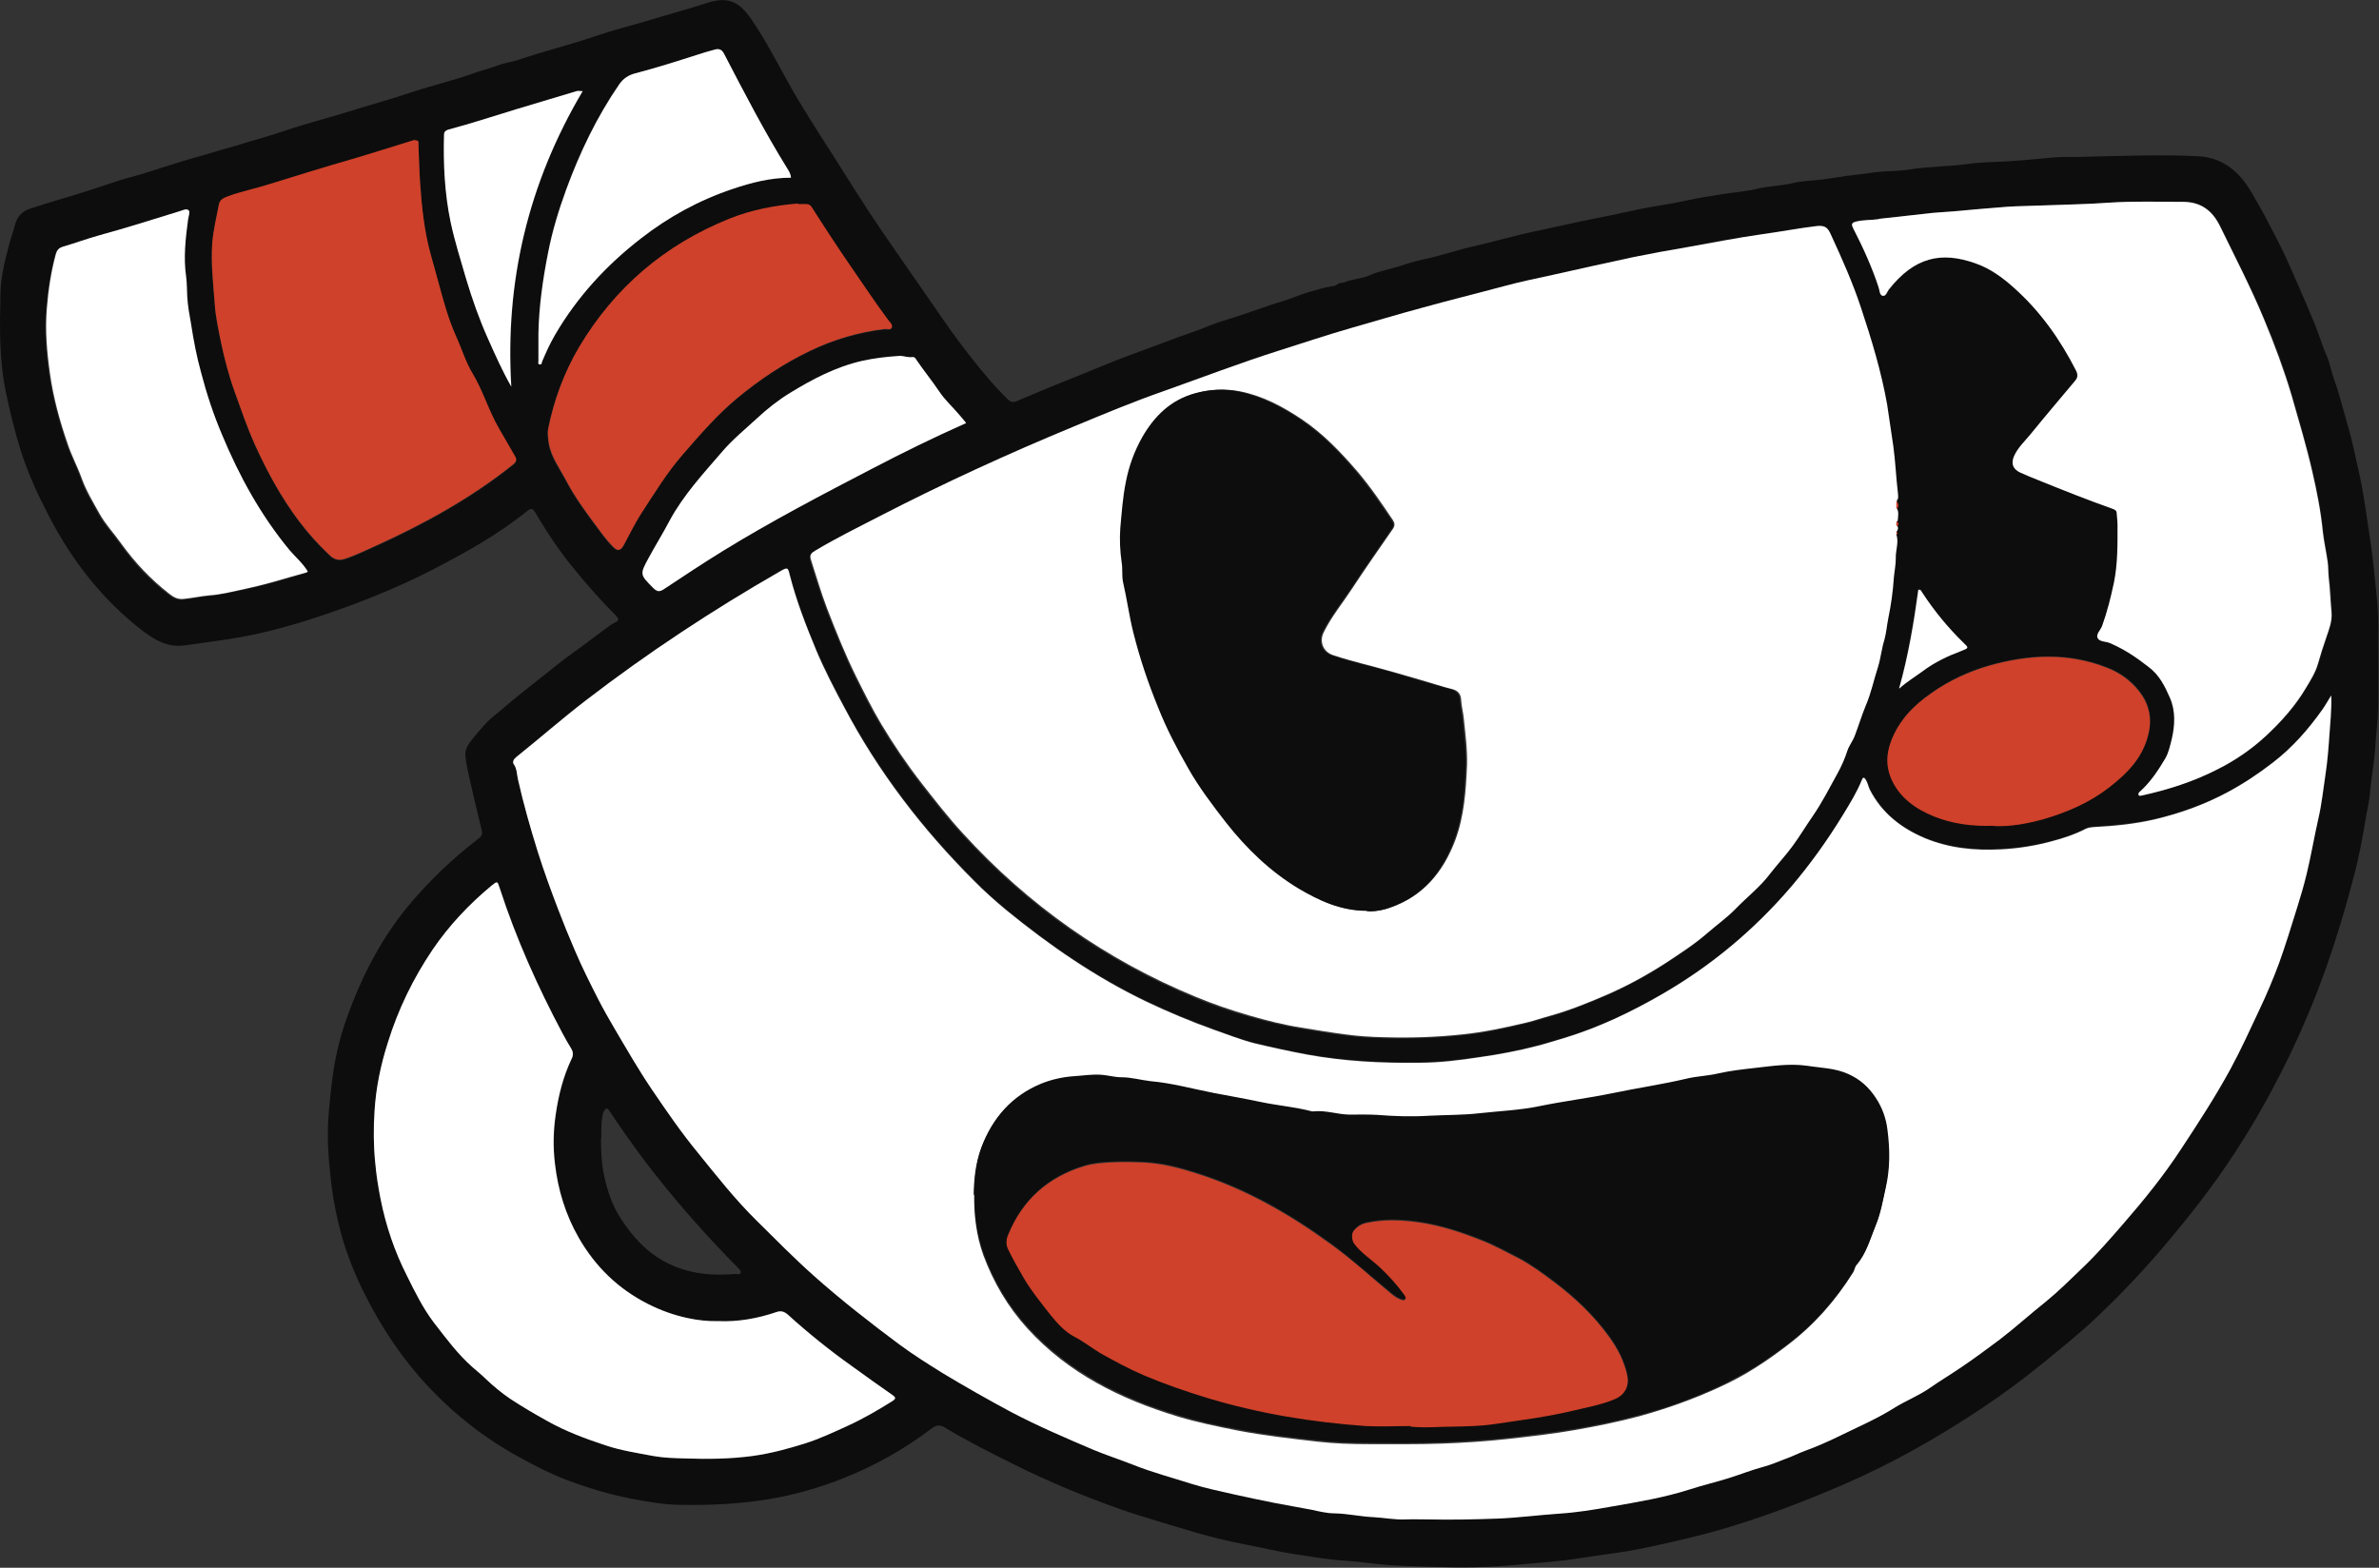 <svg width="44" height="29" viewBox="0 0 44 29" fill="none" xmlns="http://www.w3.org/2000/svg">
<rect x="0" y="0" width="44" height="29" fill="#333333" stroke="none"/>
<g clip-path="url(#clip0_549_360)">
<path d="M6.064 20.954C6.064 20.664 6.1 20.349 6.136 20.039C6.182 19.628 6.274 19.221 6.413 18.835C6.696 18.038 7.081 17.296 7.641 16.651C7.991 16.25 8.371 15.884 8.792 15.559C8.936 15.447 8.936 15.452 8.89 15.275C8.818 14.985 8.751 14.695 8.685 14.406C8.654 14.264 8.618 14.116 8.607 13.974C8.597 13.837 8.69 13.73 8.767 13.634C8.89 13.487 9.013 13.334 9.168 13.217C9.332 13.085 9.486 12.943 9.651 12.816C9.815 12.689 9.98 12.552 10.144 12.425C10.298 12.303 10.447 12.181 10.607 12.069C10.822 11.917 11.028 11.754 11.239 11.602C11.28 11.572 11.326 11.536 11.372 11.516C11.454 11.48 11.449 11.45 11.393 11.389C11.115 11.109 10.853 10.815 10.607 10.51C10.35 10.2 10.129 9.865 9.923 9.519C9.846 9.387 9.836 9.387 9.717 9.479C9.193 9.9 8.602 10.225 8.006 10.535C7.395 10.85 6.757 11.109 6.11 11.333C5.565 11.521 5.02 11.683 4.455 11.785C4.116 11.846 3.772 11.886 3.427 11.937C3.114 11.983 2.883 11.851 2.656 11.683C1.901 11.104 1.336 10.378 0.904 9.545C0.693 9.138 0.503 8.727 0.37 8.29C0.267 7.955 0.185 7.62 0.113 7.274C-0.021 6.644 -0.005 6.014 0.01 5.39C0.02 5.09 0.097 4.795 0.174 4.506C0.205 4.389 0.246 4.277 0.277 4.16C0.313 4.023 0.39 3.921 0.539 3.866C0.945 3.728 1.356 3.622 1.762 3.485C1.901 3.439 2.04 3.393 2.179 3.347C2.358 3.287 2.554 3.246 2.734 3.185C2.934 3.119 3.14 3.058 3.34 2.992C3.52 2.936 3.705 2.89 3.885 2.834C4.111 2.763 4.337 2.707 4.558 2.636C4.794 2.565 5.036 2.499 5.272 2.418C5.658 2.286 6.048 2.189 6.439 2.067C6.829 1.945 7.22 1.839 7.61 1.707C7.996 1.58 8.392 1.488 8.772 1.351C8.916 1.3 9.065 1.265 9.209 1.209C9.327 1.163 9.466 1.148 9.589 1.107C10.062 0.945 10.55 0.828 11.023 0.665C11.316 0.564 11.619 0.488 11.917 0.401C12.302 0.284 12.693 0.178 13.073 0.056C13.484 -0.081 13.685 0.051 13.896 0.356C14.147 0.721 14.348 1.112 14.563 1.498C14.82 1.966 15.113 2.413 15.401 2.865C15.699 3.332 15.992 3.81 16.306 4.267C16.516 4.572 16.727 4.882 16.938 5.181C17.277 5.664 17.601 6.162 17.971 6.624C18.181 6.893 18.397 7.152 18.644 7.391C18.695 7.442 18.741 7.447 18.814 7.416C19.081 7.305 19.348 7.188 19.62 7.081C19.882 6.979 20.145 6.868 20.407 6.761C20.797 6.598 21.203 6.461 21.599 6.309C21.84 6.212 22.092 6.141 22.328 6.04C22.488 5.974 22.652 5.923 22.822 5.872C23.038 5.806 23.248 5.725 23.464 5.654C23.552 5.623 23.634 5.598 23.721 5.572C23.891 5.522 24.055 5.445 24.22 5.4C24.348 5.364 24.482 5.318 24.62 5.298C24.657 5.293 24.698 5.288 24.723 5.268C24.77 5.222 24.831 5.237 24.872 5.222C25.016 5.156 25.181 5.161 25.325 5.095C25.53 5.003 25.756 4.973 25.967 4.897C26.09 4.856 26.219 4.821 26.342 4.795C26.64 4.734 26.933 4.628 27.231 4.562C27.637 4.47 28.043 4.348 28.449 4.267C28.788 4.196 29.127 4.115 29.467 4.048C29.759 3.993 30.052 3.927 30.34 3.866C30.618 3.81 30.895 3.774 31.173 3.713C31.399 3.662 31.63 3.627 31.861 3.591C32.077 3.556 32.298 3.541 32.509 3.49C32.725 3.439 32.946 3.439 33.156 3.388C33.341 3.342 33.542 3.342 33.732 3.317C33.922 3.292 34.107 3.256 34.297 3.236C34.431 3.22 34.559 3.205 34.693 3.185C34.904 3.16 35.114 3.17 35.325 3.134C35.68 3.078 36.039 3.083 36.394 3.033C36.507 3.017 36.625 3.007 36.738 3.002C37.16 2.992 37.576 2.951 37.992 2.911C38.177 2.895 38.362 2.911 38.542 2.9C39.246 2.885 39.955 2.855 40.659 2.89C41.122 2.916 41.425 3.185 41.646 3.566C41.754 3.754 41.862 3.937 41.959 4.13C42.098 4.394 42.237 4.658 42.355 4.932C42.509 5.283 42.663 5.633 42.807 5.984C42.89 6.182 42.946 6.385 43.033 6.583C43.09 6.715 43.116 6.868 43.167 7.01C43.26 7.264 43.321 7.523 43.398 7.782C43.465 8.011 43.522 8.244 43.573 8.483C43.624 8.707 43.676 8.935 43.712 9.164C43.763 9.469 43.804 9.773 43.851 10.078C43.897 10.398 43.923 10.723 43.959 11.043C43.984 11.287 43.989 11.536 43.984 11.785C43.984 12.217 43.989 12.648 43.984 13.075C43.979 13.339 43.943 13.603 43.928 13.862C43.907 14.147 43.851 14.421 43.83 14.701C43.815 14.868 43.768 15.036 43.743 15.204C43.696 15.503 43.635 15.803 43.563 16.103C43.475 16.443 43.383 16.778 43.28 17.113C42.962 18.175 42.54 19.196 42.016 20.171C41.677 20.806 41.291 21.421 40.86 22.005C40.639 22.305 40.402 22.599 40.161 22.889C39.729 23.412 39.267 23.905 38.773 24.372C38.455 24.672 38.115 24.946 37.776 25.221C37.422 25.51 37.052 25.785 36.671 26.038C35.844 26.592 34.981 27.08 34.061 27.476C33.388 27.766 32.699 28.03 31.995 28.243C31.476 28.401 30.947 28.523 30.417 28.634C30.011 28.721 29.6 28.761 29.189 28.827C28.814 28.888 28.439 28.909 28.064 28.944C27.565 28.995 27.061 29 26.558 28.985C26.26 28.975 25.962 28.97 25.664 28.949C25.396 28.929 25.129 28.883 24.857 28.868C24.543 28.848 24.235 28.792 23.927 28.746C23.624 28.7 23.326 28.624 23.022 28.568C22.714 28.507 22.416 28.436 22.118 28.35C21.892 28.284 21.66 28.213 21.439 28.147C21.167 28.065 20.89 27.979 20.622 27.882C19.99 27.654 19.369 27.395 18.767 27.095C18.325 26.877 17.883 26.653 17.462 26.399C17.38 26.353 17.308 26.364 17.236 26.419C16.722 26.811 16.162 27.125 15.56 27.359C15.118 27.532 14.666 27.659 14.199 27.735C13.659 27.822 13.114 27.847 12.575 27.837C12.277 27.832 11.984 27.781 11.691 27.725C11.269 27.644 10.864 27.522 10.463 27.369C10.17 27.258 9.887 27.11 9.61 26.958C8.977 26.613 8.417 26.176 7.924 25.652C7.446 25.145 7.061 24.565 6.747 23.941C6.562 23.575 6.413 23.199 6.305 22.808C6.228 22.513 6.166 22.219 6.13 21.914C6.094 21.599 6.059 21.284 6.064 20.949V20.954ZM35.068 9.275C35.099 9.24 35.089 9.199 35.089 9.159C35.053 8.859 35.042 8.564 35.001 8.265C34.965 8.011 34.934 7.757 34.888 7.503C34.785 6.888 34.6 6.299 34.405 5.715C34.251 5.247 34.045 4.8 33.845 4.353C33.794 4.242 33.747 4.181 33.593 4.201C33.249 4.242 32.915 4.302 32.571 4.353C32.108 4.419 31.651 4.511 31.188 4.592C30.859 4.653 30.525 4.709 30.201 4.775C29.698 4.882 29.199 4.993 28.701 5.105C28.403 5.171 28.1 5.232 27.802 5.313C27.288 5.45 26.774 5.577 26.265 5.72C25.833 5.842 25.402 5.969 24.965 6.091C24.523 6.218 24.086 6.365 23.649 6.502C22.93 6.725 22.226 7 21.511 7.254C20.951 7.452 20.401 7.686 19.846 7.909C18.628 8.407 17.436 8.961 16.27 9.56C15.864 9.768 15.458 9.966 15.072 10.2C15.005 10.241 14.954 10.271 14.985 10.378C15.077 10.678 15.17 10.982 15.283 11.277C15.447 11.698 15.617 12.12 15.817 12.532C15.966 12.831 16.116 13.131 16.285 13.415C16.511 13.791 16.758 14.157 17.03 14.508C17.277 14.822 17.524 15.143 17.796 15.437C19.009 16.763 20.442 17.779 22.113 18.465C22.431 18.597 22.76 18.714 23.094 18.805C23.408 18.896 23.721 18.973 24.05 19.029C24.323 19.074 24.6 19.12 24.878 19.155C25.104 19.186 25.335 19.201 25.566 19.206C26.054 19.221 26.537 19.206 27.02 19.155C27.431 19.115 27.832 19.029 28.228 18.932C28.377 18.896 28.521 18.846 28.67 18.805C29.014 18.709 29.343 18.571 29.672 18.434C30.052 18.272 30.417 18.073 30.767 17.85C31.044 17.667 31.327 17.494 31.574 17.271C31.738 17.124 31.928 16.997 32.082 16.834C32.298 16.611 32.54 16.423 32.73 16.174C32.864 15.996 33.013 15.833 33.146 15.661C33.275 15.488 33.388 15.295 33.511 15.117C33.691 14.863 33.83 14.594 33.974 14.32C34.045 14.188 34.107 14.05 34.153 13.903C34.184 13.812 34.256 13.72 34.292 13.624C34.359 13.436 34.421 13.243 34.498 13.06C34.595 12.831 34.647 12.592 34.719 12.359C34.77 12.196 34.785 12.018 34.837 11.856C34.878 11.724 34.883 11.592 34.909 11.46C34.96 11.211 34.996 10.962 35.012 10.708C35.017 10.586 35.047 10.469 35.047 10.352C35.047 10.205 35.109 10.058 35.058 9.905C35.073 9.905 35.084 9.9 35.084 9.885C35.084 9.87 35.073 9.865 35.058 9.87C35.089 9.834 35.094 9.794 35.063 9.753C35.12 9.733 35.094 9.697 35.078 9.667C35.078 9.59 35.104 9.514 35.063 9.438C35.114 9.387 35.109 9.342 35.063 9.291L35.068 9.275ZM43.111 12.872C43.049 12.968 43.013 13.045 42.962 13.111C42.7 13.482 42.401 13.822 42.036 14.101C41.769 14.304 41.497 14.492 41.204 14.645C40.783 14.868 40.336 15.036 39.873 15.143C39.493 15.229 39.107 15.264 38.722 15.29C38.67 15.29 38.629 15.295 38.583 15.32C38.383 15.422 38.167 15.498 37.946 15.554C37.643 15.635 37.329 15.686 37.011 15.701C36.522 15.727 36.055 15.681 35.602 15.493C35.161 15.31 34.806 15.031 34.585 14.594C34.554 14.538 34.549 14.472 34.513 14.416C34.477 14.36 34.451 14.381 34.441 14.416C34.349 14.645 34.22 14.853 34.092 15.061C33.804 15.534 33.48 15.986 33.12 16.407C32.447 17.195 31.661 17.85 30.767 18.368C30.181 18.709 29.575 19.003 28.922 19.196C28.757 19.247 28.593 19.298 28.428 19.338C28.079 19.43 27.724 19.496 27.365 19.547C27 19.602 26.635 19.643 26.26 19.648C25.556 19.658 24.862 19.623 24.168 19.496C23.845 19.435 23.521 19.369 23.202 19.288C22.95 19.227 22.704 19.13 22.457 19.039C22.036 18.886 21.619 18.714 21.213 18.52C20.268 18.068 19.41 17.479 18.608 16.819C18.402 16.651 18.207 16.473 18.022 16.285C17.066 15.325 16.249 14.269 15.617 13.07C15.437 12.725 15.257 12.379 15.103 12.024C14.913 11.566 14.728 11.104 14.61 10.622C14.574 10.489 14.563 10.484 14.43 10.561C13.181 11.282 11.984 12.074 10.838 12.948C10.401 13.283 9.985 13.649 9.553 13.995C9.507 14.03 9.476 14.086 9.507 14.127C9.568 14.213 9.563 14.315 9.584 14.406C9.681 14.863 9.81 15.31 9.954 15.757C10.067 16.113 10.195 16.463 10.329 16.814C10.427 17.068 10.529 17.322 10.637 17.571C10.766 17.875 10.915 18.17 11.064 18.465C11.156 18.653 11.264 18.835 11.372 19.018C11.593 19.394 11.809 19.775 12.056 20.136C12.328 20.537 12.6 20.933 12.909 21.309C13.258 21.736 13.597 22.173 13.993 22.564C14.348 22.909 14.687 23.265 15.057 23.59C15.566 24.042 16.1 24.459 16.645 24.865C16.902 25.058 17.174 25.231 17.447 25.393C17.858 25.642 18.279 25.886 18.706 26.11C19.199 26.369 19.708 26.592 20.221 26.805C20.463 26.907 20.715 26.988 20.962 27.085C21.316 27.222 21.686 27.324 22.051 27.441C22.303 27.522 22.57 27.573 22.832 27.634C23.079 27.689 23.326 27.745 23.577 27.791C23.809 27.837 24.04 27.872 24.266 27.918C24.405 27.943 24.543 27.979 24.687 27.984C24.934 27.989 25.17 28.045 25.417 28.055C25.612 28.065 25.808 28.106 26.003 28.096C26.142 28.091 26.28 28.096 26.419 28.096C26.846 28.106 27.272 28.096 27.699 28.081C28.084 28.065 28.47 28.02 28.85 27.989C29.169 27.964 29.482 27.918 29.79 27.862C30.284 27.776 30.777 27.695 31.255 27.542C31.502 27.466 31.759 27.405 32.005 27.324C32.211 27.258 32.416 27.176 32.627 27.12C32.761 27.085 32.894 27.029 33.023 26.978C33.146 26.933 33.264 26.872 33.393 26.826C33.603 26.75 33.809 26.658 34.009 26.562C34.359 26.394 34.719 26.242 35.047 26.028C35.253 25.896 35.484 25.81 35.685 25.673C35.885 25.536 36.091 25.414 36.286 25.276C36.522 25.114 36.759 24.941 36.99 24.769C37.283 24.545 37.555 24.301 37.843 24.068C38.08 23.875 38.295 23.661 38.516 23.448C38.789 23.184 39.035 22.904 39.282 22.62C39.662 22.183 40.027 21.731 40.346 21.243C40.664 20.761 40.978 20.273 41.255 19.77C41.451 19.41 41.62 19.034 41.795 18.663C41.929 18.383 42.047 18.099 42.155 17.809C42.278 17.474 42.381 17.129 42.489 16.783C42.556 16.575 42.622 16.362 42.669 16.148C42.746 15.808 42.802 15.468 42.885 15.127C42.946 14.863 42.972 14.594 43.013 14.33C43.049 14.096 43.069 13.857 43.085 13.619C43.105 13.375 43.131 13.131 43.121 12.857L43.111 12.872ZM34.755 4.054C34.616 4.074 34.472 4.064 34.338 4.099C34.256 4.12 34.246 4.145 34.287 4.226C34.467 4.577 34.631 4.937 34.755 5.313C34.775 5.369 34.77 5.456 34.827 5.471C34.893 5.486 34.909 5.4 34.945 5.354C35.407 4.76 35.906 4.638 36.558 4.876C36.815 4.973 37.041 5.136 37.247 5.313C37.74 5.75 38.11 6.278 38.408 6.858C38.45 6.934 38.439 6.985 38.388 7.045C38.115 7.371 37.838 7.696 37.571 8.026C37.463 8.158 37.334 8.275 37.262 8.432C37.196 8.574 37.232 8.676 37.376 8.742C37.489 8.793 37.602 8.839 37.715 8.884C38.172 9.067 38.624 9.25 39.087 9.413C39.123 9.428 39.154 9.443 39.159 9.489C39.159 9.565 39.174 9.641 39.174 9.717C39.174 10.073 39.179 10.424 39.107 10.779C39.051 11.048 38.984 11.312 38.892 11.572C38.866 11.653 38.768 11.724 38.804 11.8C38.835 11.876 38.953 11.866 39.035 11.897C39.292 12.008 39.518 12.166 39.745 12.334C39.95 12.491 40.058 12.699 40.145 12.912C40.248 13.151 40.238 13.421 40.176 13.675C40.145 13.796 40.12 13.923 40.058 14.03C39.924 14.254 39.781 14.472 39.58 14.65C39.56 14.67 39.554 14.685 39.565 14.706C39.575 14.731 39.601 14.721 39.621 14.716C40.104 14.609 40.577 14.457 41.019 14.233C41.348 14.066 41.651 13.857 41.923 13.608C42.206 13.344 42.463 13.06 42.658 12.725C42.741 12.582 42.833 12.445 42.879 12.283C42.926 12.12 42.977 11.958 43.033 11.795C43.085 11.643 43.141 11.49 43.131 11.328C43.116 11.114 43.111 10.896 43.08 10.683C43.069 10.581 43.069 10.484 43.059 10.388C43.033 10.205 42.992 10.027 42.972 9.844C42.931 9.469 42.859 9.093 42.777 8.727C42.669 8.254 42.53 7.792 42.396 7.325C42.258 6.837 42.078 6.365 41.882 5.903C41.636 5.318 41.348 4.755 41.07 4.186C40.926 3.891 40.711 3.734 40.387 3.734C39.93 3.734 39.472 3.718 39.015 3.749C38.609 3.774 38.198 3.784 37.792 3.8C37.571 3.81 37.35 3.81 37.129 3.825C36.795 3.85 36.456 3.881 36.122 3.911C36.003 3.921 35.885 3.927 35.767 3.937C35.433 3.972 35.099 4.013 34.765 4.048L34.755 4.054ZM13.279 24.438C13.099 24.438 12.914 24.418 12.729 24.383C12.472 24.332 12.225 24.24 11.994 24.123C11.444 23.844 11.018 23.433 10.709 22.899C10.463 22.473 10.324 22.01 10.267 21.523C10.231 21.218 10.242 20.913 10.283 20.613C10.334 20.258 10.421 19.912 10.576 19.587C10.607 19.521 10.607 19.46 10.57 19.399C10.514 19.308 10.463 19.211 10.411 19.12C9.944 18.251 9.548 17.357 9.245 16.423C9.204 16.296 9.204 16.296 9.096 16.382C8.679 16.727 8.315 17.119 8.006 17.566C7.641 18.099 7.369 18.668 7.179 19.282C7.05 19.699 6.958 20.121 6.932 20.552C6.912 20.862 6.912 21.177 6.942 21.492C6.968 21.726 6.999 21.959 7.045 22.188C7.143 22.676 7.302 23.148 7.528 23.595C7.677 23.895 7.826 24.2 8.032 24.469C8.253 24.758 8.469 25.053 8.746 25.292C8.834 25.368 8.921 25.444 9.003 25.52C9.137 25.652 9.286 25.769 9.435 25.871C9.656 26.018 9.892 26.155 10.129 26.287C10.468 26.475 10.828 26.613 11.197 26.734C11.485 26.831 11.789 26.877 12.086 26.933C12.277 26.968 12.477 26.973 12.672 26.978C13.089 26.994 13.505 26.988 13.921 26.933C14.25 26.887 14.574 26.8 14.898 26.699C15.17 26.613 15.422 26.491 15.684 26.374C15.972 26.242 16.244 26.084 16.511 25.917C16.583 25.871 16.568 25.846 16.511 25.805C16.259 25.632 16.008 25.449 15.761 25.271C15.35 24.972 14.954 24.657 14.574 24.317C14.512 24.261 14.456 24.24 14.363 24.271C14.019 24.393 13.664 24.454 13.284 24.438H13.279ZM7.677 2.596C7.646 2.606 7.6 2.616 7.559 2.631C7.21 2.738 6.865 2.85 6.516 2.951C5.997 3.104 5.478 3.261 4.959 3.424C4.717 3.5 4.465 3.551 4.224 3.637C4.147 3.667 4.065 3.693 4.049 3.789C4.003 4.028 3.941 4.267 3.926 4.511C3.895 4.887 3.941 5.257 3.972 5.633C3.987 5.867 4.039 6.101 4.085 6.329C4.152 6.649 4.234 6.964 4.347 7.274C4.465 7.599 4.578 7.924 4.717 8.239C4.943 8.732 5.2 9.209 5.529 9.646C5.699 9.875 5.889 10.083 6.094 10.276C6.182 10.363 6.269 10.383 6.393 10.342C6.578 10.281 6.752 10.195 6.932 10.114C7.842 9.702 8.71 9.225 9.491 8.6C9.553 8.549 9.563 8.508 9.522 8.442C9.425 8.275 9.327 8.102 9.229 7.934C9.039 7.604 8.941 7.244 8.741 6.918C8.607 6.705 8.536 6.451 8.433 6.223C8.289 5.903 8.196 5.567 8.109 5.232C8.063 5.064 8.016 4.897 7.97 4.729C7.842 4.287 7.801 3.84 7.77 3.383C7.754 3.149 7.749 2.916 7.739 2.682C7.739 2.646 7.754 2.601 7.677 2.606V2.596ZM14.759 3.774C14.322 3.81 13.901 3.886 13.489 4.054C12.287 4.536 11.362 5.329 10.704 6.431C10.427 6.903 10.236 7.411 10.134 7.945C10.118 8.026 10.134 8.112 10.144 8.199C10.185 8.463 10.344 8.666 10.463 8.889C10.607 9.169 10.797 9.428 10.982 9.682C11.095 9.834 11.203 9.992 11.336 10.124C11.418 10.205 11.48 10.195 11.531 10.093C11.639 9.895 11.737 9.692 11.86 9.499C12.102 9.128 12.333 8.747 12.626 8.412C12.945 8.046 13.263 7.68 13.633 7.371C14.044 7.03 14.492 6.731 14.98 6.497C15.417 6.289 15.874 6.151 16.357 6.096C16.403 6.091 16.47 6.121 16.491 6.065C16.506 6.019 16.46 5.979 16.429 5.938C16.177 5.608 15.956 5.263 15.72 4.922C15.473 4.567 15.242 4.206 15.011 3.845C14.985 3.805 14.954 3.779 14.903 3.784C14.856 3.784 14.805 3.784 14.754 3.784L14.759 3.774ZM5.678 10.586C5.581 10.434 5.452 10.322 5.344 10.195C4.815 9.55 4.414 8.828 4.095 8.067C3.936 7.691 3.808 7.305 3.705 6.908C3.628 6.614 3.571 6.314 3.52 6.014C3.494 5.842 3.458 5.669 3.448 5.496C3.443 5.374 3.448 5.252 3.427 5.136C3.381 4.78 3.417 4.424 3.463 4.074C3.468 4.018 3.494 3.937 3.479 3.911C3.438 3.866 3.366 3.911 3.309 3.921C2.811 4.074 2.317 4.231 1.819 4.368C1.593 4.429 1.372 4.511 1.151 4.577C1.074 4.602 1.038 4.643 1.017 4.719C0.93 5.044 0.884 5.374 0.853 5.71C0.817 6.116 0.853 6.522 0.909 6.924C0.971 7.371 1.094 7.802 1.238 8.229C1.31 8.442 1.423 8.646 1.495 8.859C1.577 9.093 1.706 9.301 1.824 9.514C1.932 9.712 2.096 9.885 2.23 10.073C2.477 10.424 2.77 10.733 3.114 10.998C3.191 11.059 3.268 11.104 3.376 11.094C3.535 11.079 3.695 11.043 3.854 11.028C4.085 11.008 4.306 10.947 4.527 10.906C4.692 10.87 4.856 10.83 5.02 10.784C5.236 10.728 5.447 10.667 5.663 10.601L5.678 10.586ZM36.882 15.27C37.175 15.28 37.494 15.229 37.802 15.143C38.234 15.021 38.64 14.843 39.005 14.563C39.359 14.294 39.647 13.995 39.745 13.547C39.806 13.258 39.745 12.999 39.565 12.775C39.41 12.577 39.21 12.435 38.974 12.344C38.254 12.059 37.525 12.1 36.8 12.303C36.414 12.41 36.05 12.582 35.721 12.816C35.392 13.05 35.125 13.319 34.981 13.7C34.893 13.934 34.883 14.162 34.981 14.391C35.135 14.746 35.433 14.96 35.772 15.092C36.111 15.229 36.481 15.275 36.887 15.264L36.882 15.27ZM14.625 3.287C14.62 3.226 14.594 3.175 14.563 3.129C14.132 2.438 13.757 1.712 13.382 0.985C13.346 0.909 13.294 0.899 13.227 0.914C13.114 0.94 13.006 0.975 12.899 1.011C12.518 1.133 12.138 1.255 11.747 1.356C11.624 1.392 11.526 1.448 11.449 1.559C11.033 2.164 10.72 2.819 10.468 3.505C10.329 3.886 10.211 4.272 10.134 4.668C10.036 5.161 9.964 5.664 9.954 6.167C9.954 6.339 9.954 6.507 9.954 6.68C9.954 6.7 9.938 6.736 9.98 6.741C10.015 6.741 10.01 6.71 10.021 6.69C10.093 6.522 10.17 6.355 10.262 6.192C10.668 5.496 11.208 4.907 11.845 4.414C12.359 4.013 12.929 3.703 13.546 3.495C13.89 3.378 14.245 3.292 14.62 3.287H14.625ZM17.863 7.828C17.817 7.772 17.775 7.721 17.734 7.675C17.611 7.533 17.467 7.401 17.364 7.244C17.231 7.045 17.076 6.858 16.943 6.659C16.927 6.634 16.907 6.604 16.876 6.609C16.794 6.619 16.717 6.583 16.634 6.588C16.403 6.604 16.172 6.629 15.941 6.68C15.453 6.786 15.021 7.015 14.605 7.274C14.394 7.406 14.194 7.564 14.003 7.736C13.782 7.94 13.546 8.133 13.351 8.361C13.006 8.768 12.636 9.159 12.38 9.636C12.256 9.87 12.117 10.093 11.994 10.322C11.824 10.632 11.835 10.632 12.076 10.881C12.143 10.952 12.189 10.957 12.277 10.901C12.636 10.662 13.001 10.424 13.366 10.195C14.26 9.646 15.191 9.159 16.121 8.676C16.691 8.381 17.267 8.097 17.858 7.833L17.863 7.828ZM10.776 1.686C10.725 1.686 10.694 1.681 10.668 1.686C10.293 1.798 9.923 1.91 9.548 2.022C9.132 2.149 8.715 2.286 8.294 2.398C8.243 2.413 8.217 2.438 8.217 2.489C8.201 3.038 8.232 3.576 8.34 4.115C8.412 4.47 8.525 4.816 8.628 5.166C8.741 5.542 8.87 5.908 9.029 6.263C9.162 6.563 9.291 6.863 9.461 7.152C9.342 5.207 9.769 3.388 10.781 1.686H10.776ZM11.115 21.07C11.115 21.309 11.126 21.512 11.167 21.716C11.228 22.015 11.321 22.3 11.49 22.554C11.645 22.788 11.814 22.996 12.035 23.169C12.328 23.397 12.667 23.524 13.037 23.565C13.227 23.585 13.418 23.58 13.613 23.565C13.639 23.565 13.675 23.585 13.695 23.549C13.71 23.514 13.685 23.488 13.659 23.463C13.032 22.828 12.446 22.163 11.907 21.451C11.794 21.304 11.691 21.152 11.583 21.005C11.475 20.852 11.367 20.695 11.264 20.537C11.228 20.486 11.208 20.502 11.182 20.537C11.162 20.563 11.151 20.593 11.146 20.629C11.11 20.786 11.126 20.944 11.12 21.07H11.115ZM35.125 12.73C35.258 12.608 35.412 12.516 35.556 12.41C35.777 12.247 36.024 12.135 36.276 12.034C36.404 11.983 36.404 11.978 36.312 11.886C36.019 11.602 35.762 11.287 35.541 10.947C35.531 10.926 35.52 10.896 35.474 10.906C35.392 11.516 35.289 12.125 35.12 12.73H35.125Z" fill="#0D0D0D"/>
<path d="M43.116 12.867C43.126 13.141 43.095 13.385 43.08 13.629C43.064 13.868 43.044 14.101 43.008 14.34C42.967 14.604 42.941 14.873 42.879 15.138C42.802 15.478 42.746 15.818 42.663 16.159C42.612 16.372 42.55 16.585 42.484 16.794C42.376 17.139 42.273 17.479 42.15 17.82C42.042 18.109 41.923 18.394 41.79 18.673C41.615 19.044 41.446 19.42 41.25 19.78C40.973 20.288 40.659 20.771 40.341 21.253C40.022 21.741 39.657 22.193 39.277 22.63C39.03 22.915 38.784 23.199 38.511 23.458C38.29 23.671 38.074 23.885 37.838 24.078C37.55 24.306 37.278 24.555 36.985 24.779C36.754 24.951 36.523 25.124 36.281 25.287C36.081 25.424 35.875 25.546 35.68 25.683C35.479 25.82 35.248 25.912 35.042 26.039C34.714 26.247 34.354 26.399 34.004 26.572C33.804 26.669 33.598 26.76 33.388 26.836C33.264 26.882 33.146 26.943 33.018 26.988C32.884 27.039 32.756 27.095 32.622 27.131C32.411 27.187 32.206 27.268 32 27.334C31.748 27.415 31.497 27.471 31.25 27.552C30.772 27.705 30.279 27.786 29.785 27.872C29.472 27.928 29.158 27.979 28.845 27.999C28.459 28.025 28.079 28.076 27.694 28.091C27.267 28.106 26.841 28.116 26.414 28.106C26.275 28.106 26.137 28.101 25.998 28.106C25.802 28.116 25.607 28.076 25.412 28.065C25.165 28.055 24.929 27.999 24.682 27.994C24.544 27.994 24.4 27.959 24.261 27.928C24.03 27.883 23.803 27.847 23.572 27.801C23.32 27.75 23.074 27.7 22.827 27.644C22.565 27.583 22.303 27.532 22.046 27.451C21.681 27.334 21.311 27.237 20.956 27.095C20.71 26.999 20.458 26.917 20.216 26.816C19.703 26.597 19.194 26.379 18.701 26.12C18.274 25.891 17.852 25.652 17.441 25.404C17.169 25.236 16.897 25.063 16.64 24.875C16.095 24.469 15.56 24.052 15.052 23.6C14.682 23.27 14.338 22.92 13.988 22.574C13.592 22.183 13.253 21.751 12.904 21.32C12.595 20.944 12.323 20.547 12.051 20.146C11.804 19.78 11.588 19.404 11.367 19.029C11.259 18.846 11.156 18.663 11.059 18.475C10.91 18.18 10.761 17.886 10.632 17.581C10.524 17.332 10.421 17.078 10.324 16.824C10.19 16.474 10.062 16.123 9.949 15.767C9.81 15.32 9.682 14.873 9.579 14.416C9.558 14.325 9.563 14.223 9.502 14.137C9.471 14.096 9.502 14.04 9.548 14.005C9.98 13.659 10.396 13.294 10.833 12.958C11.973 12.08 13.176 11.287 14.425 10.571C14.564 10.49 14.574 10.495 14.605 10.632C14.728 11.114 14.908 11.577 15.098 12.034C15.247 12.389 15.427 12.735 15.612 13.08C16.244 14.279 17.056 15.336 18.017 16.296C18.202 16.484 18.402 16.662 18.603 16.829C19.41 17.489 20.263 18.079 21.208 18.531C21.614 18.724 22.025 18.896 22.452 19.049C22.699 19.135 22.945 19.232 23.197 19.298C23.516 19.374 23.839 19.445 24.163 19.506C24.857 19.633 25.551 19.669 26.255 19.659C26.625 19.659 26.99 19.613 27.36 19.557C27.719 19.506 28.074 19.44 28.423 19.349C28.588 19.308 28.752 19.252 28.917 19.206C29.569 19.008 30.176 18.719 30.762 18.378C31.661 17.855 32.442 17.2 33.115 16.418C33.475 15.996 33.799 15.544 34.087 15.072C34.215 14.863 34.343 14.655 34.436 14.426C34.451 14.386 34.472 14.365 34.508 14.426C34.544 14.482 34.554 14.548 34.58 14.604C34.801 15.036 35.156 15.315 35.597 15.503C36.05 15.691 36.517 15.737 37.005 15.712C37.324 15.696 37.638 15.646 37.941 15.564C38.157 15.508 38.373 15.437 38.578 15.331C38.624 15.31 38.671 15.305 38.717 15.3C39.102 15.28 39.488 15.244 39.868 15.153C40.336 15.041 40.783 14.879 41.199 14.655C41.492 14.498 41.769 14.315 42.032 14.111C42.396 13.832 42.694 13.492 42.956 13.121C43.003 13.055 43.044 12.979 43.105 12.882L43.116 12.867ZM18.017 22.097C18.012 22.478 18.058 22.859 18.187 23.219C18.372 23.717 18.639 24.174 19.004 24.576C19.759 25.404 20.725 25.881 21.779 26.201C22.149 26.313 22.524 26.389 22.904 26.465C23.392 26.557 23.886 26.613 24.379 26.669C24.687 26.704 25.001 26.714 25.314 26.714C25.761 26.714 26.214 26.719 26.661 26.704C27.072 26.689 27.483 26.663 27.889 26.618C28.3 26.572 28.711 26.526 29.117 26.455C29.523 26.384 29.924 26.303 30.325 26.196C30.823 26.059 31.306 25.886 31.774 25.673C32.021 25.561 32.262 25.434 32.488 25.287C32.689 25.16 32.879 25.023 33.064 24.88C33.552 24.51 33.943 24.063 34.266 23.549C34.292 23.509 34.302 23.443 34.323 23.418C34.513 23.204 34.58 22.935 34.683 22.686C34.775 22.462 34.816 22.224 34.868 21.99C34.95 21.629 34.94 21.274 34.898 20.918C34.873 20.71 34.796 20.517 34.683 20.334C34.554 20.136 34.39 19.989 34.174 19.892C33.932 19.78 33.665 19.78 33.408 19.74C33.09 19.694 32.766 19.745 32.447 19.78C32.221 19.806 31.99 19.831 31.769 19.882C31.574 19.923 31.373 19.933 31.183 19.979C30.731 20.08 30.268 20.151 29.811 20.248C29.364 20.344 28.912 20.395 28.465 20.486C28.1 20.563 27.719 20.578 27.349 20.619C27.041 20.654 26.728 20.644 26.419 20.664C26.101 20.68 25.782 20.669 25.463 20.649C25.289 20.634 25.114 20.649 24.939 20.644C24.723 20.639 24.518 20.563 24.297 20.583C24.281 20.583 24.266 20.583 24.251 20.583C23.942 20.502 23.624 20.471 23.31 20.41C23.022 20.349 22.729 20.299 22.436 20.243C22.046 20.166 21.66 20.06 21.265 20.024C21.09 20.009 20.915 19.953 20.73 19.953C20.612 19.953 20.489 19.918 20.371 19.907C20.201 19.892 20.032 19.918 19.857 19.933C19.646 19.948 19.441 19.994 19.25 20.07C18.706 20.293 18.351 20.695 18.145 21.243C18.038 21.528 18.012 21.817 18.007 22.117L18.017 22.097Z" fill="white"/>
<path d="M35.073 9.885C35.124 10.032 35.057 10.18 35.063 10.332C35.063 10.449 35.037 10.571 35.027 10.688C35.011 10.941 34.975 11.19 34.924 11.439C34.898 11.571 34.888 11.704 34.852 11.836C34.801 11.998 34.785 12.176 34.734 12.338C34.657 12.572 34.61 12.811 34.513 13.039C34.436 13.222 34.379 13.415 34.307 13.603C34.271 13.705 34.199 13.791 34.169 13.883C34.122 14.03 34.061 14.167 33.989 14.299C33.84 14.568 33.701 14.843 33.526 15.097C33.403 15.274 33.29 15.463 33.161 15.64C33.033 15.818 32.879 15.981 32.745 16.153C32.56 16.402 32.313 16.59 32.097 16.814C31.943 16.971 31.758 17.103 31.589 17.25C31.337 17.469 31.059 17.647 30.782 17.83C30.432 18.053 30.068 18.251 29.687 18.414C29.358 18.556 29.029 18.688 28.685 18.785C28.536 18.825 28.392 18.876 28.243 18.912C27.842 19.008 27.442 19.094 27.036 19.135C26.552 19.186 26.069 19.201 25.581 19.186C25.35 19.181 25.119 19.166 24.893 19.135C24.615 19.099 24.343 19.054 24.065 19.008C23.741 18.957 23.423 18.876 23.109 18.785C22.775 18.688 22.446 18.576 22.128 18.444C20.458 17.759 19.019 16.742 17.811 15.417C17.539 15.122 17.292 14.802 17.045 14.487C16.773 14.137 16.526 13.771 16.3 13.395C16.131 13.111 15.982 12.811 15.833 12.511C15.632 12.105 15.463 11.683 15.298 11.257C15.185 10.962 15.098 10.657 15 10.357C14.964 10.251 15.015 10.225 15.087 10.18C15.478 9.946 15.884 9.748 16.285 9.54C17.451 8.94 18.644 8.392 19.861 7.889C20.411 7.66 20.961 7.431 21.527 7.233C22.241 6.979 22.945 6.71 23.664 6.482C24.101 6.344 24.538 6.197 24.98 6.07C25.412 5.948 25.843 5.816 26.28 5.699C26.789 5.557 27.308 5.43 27.817 5.293C28.115 5.212 28.413 5.151 28.716 5.085C29.215 4.973 29.718 4.861 30.217 4.754C30.546 4.688 30.874 4.627 31.203 4.572C31.661 4.49 32.123 4.399 32.586 4.333C32.925 4.287 33.264 4.221 33.608 4.18C33.763 4.165 33.809 4.221 33.86 4.333C34.066 4.78 34.266 5.227 34.42 5.694C34.616 6.283 34.795 6.873 34.903 7.482C34.944 7.736 34.975 7.99 35.016 8.244C35.057 8.539 35.068 8.839 35.104 9.138C35.104 9.179 35.119 9.22 35.083 9.255C35.083 9.306 35.083 9.352 35.083 9.402C35.124 9.473 35.104 9.555 35.099 9.631C35.063 9.656 35.078 9.687 35.083 9.717C35.114 9.758 35.109 9.794 35.078 9.834C35.078 9.844 35.078 9.86 35.078 9.87L35.073 9.885ZM25.288 16.849C25.412 16.864 25.571 16.839 25.715 16.788C26.331 16.575 26.696 16.123 26.917 15.539C27.082 15.092 27.113 14.624 27.133 14.162C27.143 13.867 27.102 13.573 27.072 13.278C27.061 13.166 27.03 13.06 27.025 12.948C27.02 12.846 26.974 12.78 26.871 12.75C26.773 12.725 26.676 12.699 26.583 12.669C26.311 12.587 26.039 12.506 25.766 12.43C25.401 12.323 25.026 12.242 24.661 12.12C24.471 12.059 24.394 11.866 24.487 11.688C24.631 11.399 24.841 11.145 25.016 10.876C25.258 10.505 25.514 10.144 25.766 9.778C25.802 9.722 25.797 9.677 25.766 9.626C25.555 9.311 25.345 9.001 25.098 8.712C24.795 8.361 24.476 8.026 24.086 7.762C23.731 7.523 23.351 7.32 22.93 7.238C22.667 7.188 22.4 7.198 22.133 7.269C21.676 7.396 21.372 7.696 21.151 8.082C21.008 8.336 20.905 8.615 20.848 8.91C20.792 9.194 20.766 9.479 20.745 9.763C20.73 9.976 20.74 10.19 20.771 10.403C20.787 10.525 20.771 10.652 20.797 10.764C20.864 11.074 20.91 11.389 20.987 11.698C21.105 12.171 21.259 12.628 21.444 13.08C21.604 13.466 21.794 13.837 21.999 14.203C22.2 14.558 22.452 14.889 22.703 15.214C23.078 15.696 23.515 16.118 24.045 16.433C24.42 16.661 24.816 16.849 25.309 16.844L25.288 16.849Z" fill="white"/>
<path d="M34.754 4.048C35.088 4.013 35.422 3.972 35.756 3.937C35.875 3.927 35.993 3.921 36.111 3.911C36.445 3.881 36.784 3.85 37.118 3.825C37.339 3.81 37.56 3.81 37.781 3.8C38.187 3.784 38.598 3.779 39.004 3.749C39.462 3.718 39.919 3.734 40.376 3.734C40.7 3.734 40.916 3.891 41.06 4.186C41.337 4.755 41.63 5.318 41.872 5.903C42.067 6.37 42.242 6.842 42.386 7.325C42.519 7.792 42.658 8.254 42.766 8.727C42.853 9.098 42.925 9.469 42.961 9.844C42.982 10.027 43.023 10.205 43.049 10.388C43.064 10.485 43.059 10.586 43.069 10.683C43.095 10.896 43.1 11.114 43.121 11.328C43.136 11.495 43.074 11.643 43.023 11.795C42.966 11.958 42.915 12.12 42.869 12.283C42.823 12.44 42.735 12.582 42.648 12.725C42.453 13.055 42.196 13.344 41.913 13.608C41.646 13.857 41.343 14.066 41.008 14.233C40.561 14.462 40.094 14.609 39.611 14.716C39.59 14.716 39.564 14.731 39.554 14.706C39.544 14.685 39.554 14.665 39.57 14.65C39.77 14.472 39.914 14.254 40.047 14.03C40.109 13.923 40.135 13.796 40.166 13.675C40.227 13.415 40.238 13.151 40.135 12.913C40.042 12.699 39.94 12.486 39.734 12.334C39.513 12.161 39.287 12.008 39.025 11.897C38.948 11.861 38.83 11.876 38.794 11.8C38.763 11.724 38.855 11.653 38.881 11.572C38.974 11.312 39.04 11.048 39.097 10.779C39.169 10.424 39.164 10.073 39.164 9.717C39.164 9.641 39.153 9.565 39.148 9.489C39.148 9.443 39.112 9.428 39.076 9.413C38.614 9.25 38.156 9.067 37.704 8.884C37.591 8.839 37.478 8.793 37.365 8.742C37.226 8.676 37.19 8.575 37.252 8.432C37.324 8.275 37.452 8.158 37.56 8.026C37.828 7.696 38.105 7.371 38.377 7.046C38.429 6.985 38.434 6.934 38.398 6.858C38.1 6.273 37.73 5.75 37.236 5.313C37.031 5.13 36.81 4.968 36.548 4.876C35.895 4.638 35.402 4.765 34.934 5.354C34.898 5.4 34.883 5.486 34.816 5.471C34.76 5.456 34.765 5.369 34.744 5.313C34.621 4.937 34.456 4.577 34.276 4.226C34.235 4.145 34.246 4.12 34.328 4.099C34.467 4.064 34.605 4.074 34.744 4.054L34.754 4.048Z" fill="white"/>
<path d="M13.279 24.438C13.654 24.454 14.014 24.388 14.358 24.271C14.446 24.24 14.502 24.261 14.569 24.316C14.944 24.657 15.34 24.977 15.756 25.271C16.003 25.449 16.255 25.632 16.506 25.805C16.563 25.845 16.578 25.871 16.506 25.916C16.239 26.084 15.967 26.242 15.679 26.374C15.422 26.491 15.165 26.613 14.893 26.699C14.574 26.8 14.251 26.887 13.916 26.933C13.505 26.988 13.084 26.993 12.668 26.978C12.472 26.973 12.277 26.968 12.082 26.933C11.784 26.877 11.481 26.831 11.193 26.734C10.828 26.613 10.468 26.48 10.124 26.287C9.887 26.155 9.651 26.018 9.43 25.871C9.281 25.769 9.132 25.647 8.998 25.52C8.916 25.439 8.829 25.368 8.741 25.292C8.464 25.048 8.248 24.753 8.027 24.469C7.822 24.2 7.673 23.895 7.524 23.595C7.297 23.148 7.138 22.676 7.04 22.188C6.994 21.959 6.958 21.726 6.938 21.492C6.907 21.177 6.907 20.862 6.927 20.552C6.953 20.121 7.04 19.699 7.174 19.282C7.364 18.668 7.642 18.099 8.001 17.566C8.305 17.119 8.675 16.727 9.091 16.382C9.199 16.296 9.199 16.296 9.24 16.423C9.543 17.357 9.944 18.251 10.406 19.12C10.458 19.216 10.509 19.308 10.566 19.399C10.602 19.46 10.607 19.521 10.571 19.587C10.417 19.912 10.329 20.258 10.278 20.613C10.232 20.918 10.227 21.223 10.263 21.523C10.319 22.01 10.458 22.467 10.705 22.899C11.013 23.433 11.434 23.844 11.989 24.123C12.221 24.24 12.462 24.327 12.724 24.383C12.909 24.423 13.094 24.443 13.274 24.438H13.279Z" fill="white"/>
<path d="M7.677 2.596C7.754 2.591 7.739 2.636 7.739 2.672C7.749 2.905 7.754 3.139 7.769 3.373C7.8 3.825 7.847 4.277 7.97 4.719C8.016 4.887 8.062 5.054 8.109 5.222C8.201 5.557 8.289 5.892 8.432 6.212C8.54 6.446 8.612 6.695 8.741 6.908C8.936 7.233 9.039 7.599 9.229 7.924C9.327 8.092 9.424 8.265 9.522 8.432C9.563 8.498 9.553 8.539 9.491 8.59C8.71 9.214 7.841 9.692 6.932 10.103C6.752 10.185 6.577 10.266 6.392 10.332C6.269 10.373 6.182 10.352 6.094 10.266C5.889 10.073 5.698 9.86 5.529 9.636C5.2 9.199 4.943 8.727 4.717 8.229C4.573 7.914 4.465 7.589 4.347 7.264C4.234 6.954 4.152 6.639 4.085 6.319C4.039 6.09 3.987 5.857 3.972 5.623C3.946 5.252 3.9 4.876 3.925 4.5C3.946 4.257 4.003 4.018 4.049 3.779C4.069 3.683 4.146 3.657 4.224 3.627C4.465 3.54 4.712 3.49 4.958 3.413C5.477 3.251 5.991 3.093 6.516 2.941C6.865 2.839 7.209 2.728 7.559 2.621C7.6 2.606 7.646 2.596 7.677 2.585V2.596Z" fill="#CF412A"/>
<path d="M14.759 3.774C14.811 3.774 14.857 3.774 14.908 3.774C14.96 3.774 14.991 3.794 15.016 3.835C15.248 4.201 15.484 4.561 15.725 4.912C15.962 5.252 16.188 5.598 16.435 5.928C16.465 5.963 16.512 6.009 16.496 6.055C16.476 6.111 16.409 6.08 16.363 6.085C15.88 6.141 15.422 6.278 14.985 6.487C14.497 6.72 14.05 7.02 13.639 7.36C13.264 7.67 12.95 8.036 12.632 8.402C12.339 8.737 12.108 9.118 11.866 9.489C11.743 9.677 11.645 9.885 11.537 10.083C11.481 10.185 11.424 10.2 11.342 10.114C11.208 9.981 11.1 9.824 10.987 9.672C10.797 9.418 10.612 9.159 10.468 8.879C10.35 8.656 10.191 8.447 10.15 8.188C10.139 8.102 10.124 8.016 10.139 7.934C10.247 7.401 10.432 6.893 10.71 6.421C11.368 5.318 12.293 4.526 13.495 4.043C13.901 3.881 14.328 3.799 14.764 3.764L14.759 3.774Z" fill="#CF412A"/>
<path d="M5.678 10.586C5.457 10.647 5.246 10.708 5.036 10.769C4.871 10.815 4.707 10.855 4.542 10.891C4.321 10.937 4.1 10.998 3.869 11.013C3.71 11.028 3.55 11.064 3.391 11.079C3.283 11.089 3.206 11.043 3.129 10.982C2.79 10.718 2.497 10.408 2.245 10.058C2.112 9.87 1.952 9.702 1.839 9.499C1.721 9.286 1.593 9.077 1.51 8.844C1.433 8.63 1.325 8.432 1.253 8.214C1.104 7.787 0.986 7.35 0.924 6.908C0.868 6.507 0.832 6.106 0.868 5.694C0.894 5.359 0.945 5.029 1.032 4.704C1.053 4.628 1.084 4.587 1.166 4.562C1.392 4.496 1.613 4.414 1.834 4.353C2.333 4.216 2.831 4.059 3.324 3.906C3.381 3.891 3.453 3.845 3.494 3.896C3.515 3.922 3.489 4.003 3.479 4.059C3.432 4.409 3.391 4.765 3.443 5.12C3.458 5.242 3.458 5.364 3.463 5.481C3.473 5.659 3.504 5.826 3.535 5.999C3.581 6.299 3.638 6.599 3.72 6.893C3.823 7.289 3.951 7.675 4.111 8.051C4.429 8.813 4.825 9.535 5.359 10.18C5.467 10.307 5.601 10.418 5.693 10.571L5.678 10.586Z" fill="white"/>
<path d="M36.882 15.275C36.476 15.29 36.106 15.239 35.767 15.102C35.428 14.965 35.125 14.751 34.976 14.401C34.878 14.172 34.888 13.944 34.976 13.71C35.12 13.329 35.387 13.055 35.716 12.826C36.045 12.593 36.41 12.425 36.795 12.313C37.52 12.11 38.249 12.069 38.969 12.354C39.205 12.445 39.406 12.593 39.56 12.786C39.734 13.009 39.806 13.268 39.739 13.558C39.642 14.005 39.354 14.299 38.999 14.574C38.635 14.853 38.229 15.026 37.797 15.153C37.489 15.239 37.17 15.295 36.877 15.28L36.882 15.275Z" fill="#CF412A"/>
<path d="M14.625 3.287C14.25 3.287 13.895 3.378 13.551 3.495C12.929 3.703 12.364 4.013 11.85 4.414C11.213 4.907 10.673 5.496 10.267 6.192C10.175 6.35 10.098 6.517 10.026 6.69C10.015 6.715 10.026 6.746 9.985 6.741C9.943 6.741 9.959 6.7 9.959 6.68C9.959 6.507 9.959 6.339 9.959 6.167C9.969 5.659 10.041 5.161 10.139 4.668C10.216 4.272 10.334 3.886 10.473 3.505C10.725 2.819 11.038 2.164 11.454 1.559C11.531 1.448 11.629 1.387 11.752 1.356C12.138 1.255 12.523 1.133 12.903 1.011C13.011 0.975 13.119 0.945 13.232 0.914C13.299 0.899 13.345 0.914 13.387 0.985C13.762 1.707 14.137 2.433 14.569 3.129C14.599 3.175 14.625 3.226 14.63 3.287H14.625Z" fill="white"/>
<path d="M17.863 7.828C17.267 8.092 16.691 8.376 16.126 8.671C15.196 9.154 14.266 9.641 13.372 10.19C13.002 10.418 12.642 10.657 12.282 10.896C12.2 10.952 12.154 10.947 12.082 10.876C11.835 10.627 11.83 10.627 11.999 10.317C12.123 10.088 12.262 9.865 12.385 9.631C12.642 9.154 13.007 8.762 13.356 8.356C13.552 8.127 13.788 7.934 14.009 7.731C14.194 7.559 14.394 7.401 14.61 7.269C15.026 7.015 15.458 6.786 15.946 6.675C16.172 6.624 16.404 6.598 16.64 6.583C16.722 6.583 16.799 6.619 16.882 6.604C16.918 6.604 16.933 6.629 16.948 6.654C17.082 6.852 17.236 7.04 17.37 7.239C17.473 7.396 17.616 7.523 17.74 7.67C17.781 7.716 17.822 7.767 17.868 7.823L17.863 7.828Z" fill="white"/>
<path d="M10.776 1.686C9.769 3.388 9.338 5.207 9.456 7.152C9.291 6.863 9.158 6.563 9.024 6.263C8.865 5.908 8.736 5.542 8.623 5.166C8.52 4.815 8.412 4.47 8.335 4.114C8.222 3.576 8.197 3.033 8.212 2.489C8.212 2.438 8.243 2.413 8.289 2.398C8.711 2.286 9.127 2.149 9.543 2.022C9.918 1.91 10.288 1.798 10.663 1.686C10.689 1.676 10.72 1.686 10.771 1.686H10.776Z" fill="white"/>
<path d="M35.125 12.735C35.295 12.13 35.397 11.521 35.48 10.911C35.526 10.901 35.531 10.931 35.546 10.952C35.767 11.292 36.024 11.607 36.317 11.892C36.415 11.983 36.415 11.988 36.281 12.039C36.024 12.135 35.778 12.252 35.562 12.415C35.418 12.521 35.264 12.613 35.13 12.735H35.125Z" fill="white"/>
<path d="M35.073 9.418C35.073 9.367 35.073 9.321 35.073 9.271C35.12 9.316 35.13 9.367 35.073 9.418Z" fill="#CF412A"/>
<path d="M35.078 9.733C35.073 9.702 35.057 9.672 35.093 9.646C35.109 9.677 35.135 9.712 35.078 9.733Z" fill="#CF412A"/>
<path d="M35.073 9.885C35.073 9.885 35.073 9.86 35.073 9.85C35.089 9.844 35.099 9.85 35.099 9.865C35.099 9.88 35.089 9.885 35.073 9.885Z" fill="#CF412A"/>
<path d="M18.017 22.091C18.022 21.797 18.053 21.502 18.155 21.218C18.361 20.674 18.715 20.268 19.26 20.044C19.45 19.968 19.651 19.922 19.867 19.907C20.036 19.897 20.206 19.867 20.381 19.882C20.499 19.892 20.622 19.927 20.74 19.927C20.925 19.927 21.095 19.978 21.275 19.999C21.676 20.034 22.056 20.141 22.446 20.217C22.739 20.273 23.032 20.324 23.32 20.385C23.634 20.451 23.952 20.476 24.261 20.557C24.276 20.557 24.291 20.562 24.307 20.557C24.528 20.537 24.733 20.613 24.949 20.618C25.124 20.618 25.299 20.613 25.473 20.623C25.792 20.649 26.11 20.659 26.429 20.639C26.738 20.623 27.051 20.628 27.359 20.593C27.729 20.552 28.11 20.537 28.474 20.461C28.922 20.369 29.374 20.314 29.821 20.222C30.278 20.126 30.741 20.06 31.193 19.953C31.383 19.907 31.589 19.902 31.779 19.856C32.005 19.806 32.231 19.78 32.457 19.755C32.776 19.719 33.099 19.669 33.418 19.714C33.675 19.755 33.937 19.755 34.184 19.867C34.4 19.963 34.564 20.11 34.693 20.308C34.811 20.486 34.883 20.684 34.908 20.893C34.955 21.248 34.96 21.609 34.878 21.965C34.826 22.198 34.785 22.442 34.693 22.66C34.59 22.909 34.523 23.179 34.333 23.392C34.312 23.417 34.302 23.483 34.276 23.524C33.953 24.037 33.562 24.484 33.074 24.855C32.889 24.997 32.694 25.134 32.498 25.261C32.267 25.404 32.031 25.53 31.784 25.647C31.316 25.866 30.833 26.038 30.335 26.171C29.939 26.277 29.533 26.358 29.127 26.43C28.721 26.501 28.31 26.541 27.899 26.592C27.488 26.638 27.082 26.663 26.671 26.678C26.224 26.699 25.771 26.694 25.324 26.689C25.011 26.689 24.697 26.678 24.389 26.643C23.896 26.587 23.402 26.536 22.914 26.44C22.534 26.369 22.154 26.287 21.789 26.176C20.735 25.856 19.769 25.378 19.014 24.55C18.649 24.154 18.381 23.697 18.197 23.194C18.063 22.838 18.017 22.457 18.027 22.071L18.017 22.091ZM26.09 26.374C26.362 26.404 26.64 26.374 26.912 26.374C27.154 26.374 27.4 26.363 27.642 26.328C28.125 26.257 28.608 26.201 29.081 26.084C29.348 26.018 29.615 25.972 29.872 25.866C30.067 25.784 30.145 25.622 30.098 25.424C30.042 25.165 29.924 24.936 29.77 24.723C29.487 24.332 29.137 23.996 28.747 23.702C28.536 23.544 28.325 23.387 28.094 23.265C27.873 23.153 27.657 23.031 27.426 22.94C27.035 22.782 26.64 22.655 26.224 22.594C25.905 22.549 25.586 22.538 25.273 22.61C25.18 22.63 25.108 22.676 25.047 22.747C25 22.803 25.006 22.93 25.047 22.985C25.18 23.163 25.376 23.285 25.535 23.438C25.694 23.59 25.843 23.753 25.972 23.93C25.992 23.956 26.018 23.991 25.992 24.022C25.967 24.052 25.931 24.032 25.9 24.022C25.848 24.002 25.802 23.971 25.756 23.935C25.381 23.631 25.021 23.3 24.631 23.011C23.865 22.452 23.053 21.985 22.143 21.695C21.83 21.594 21.516 21.512 21.187 21.492C20.982 21.482 20.771 21.477 20.566 21.487C20.391 21.492 20.221 21.507 20.057 21.558C19.384 21.761 18.911 22.188 18.649 22.833C18.618 22.909 18.613 23.016 18.649 23.092C18.741 23.275 18.839 23.453 18.942 23.631C19.085 23.875 19.265 24.093 19.44 24.316C19.563 24.469 19.702 24.621 19.877 24.713C20.047 24.804 20.195 24.921 20.36 25.017C20.617 25.165 20.879 25.312 21.157 25.424C21.542 25.586 21.938 25.724 22.338 25.845C23.294 26.135 24.271 26.292 25.263 26.363C25.54 26.384 25.818 26.363 26.095 26.363L26.09 26.374Z" fill="#0D0D0D"/>
<path d="M25.283 16.849C24.795 16.849 24.399 16.661 24.019 16.438C23.49 16.118 23.058 15.701 22.678 15.219C22.426 14.894 22.174 14.563 21.974 14.208C21.768 13.847 21.573 13.476 21.419 13.085C21.234 12.633 21.08 12.176 20.962 11.704C20.884 11.394 20.843 11.079 20.771 10.769C20.746 10.652 20.766 10.53 20.746 10.408C20.715 10.195 20.705 9.982 20.72 9.768C20.746 9.484 20.766 9.194 20.823 8.915C20.879 8.62 20.982 8.341 21.126 8.087C21.347 7.701 21.65 7.396 22.108 7.274C22.375 7.203 22.642 7.188 22.904 7.244C23.325 7.33 23.706 7.528 24.06 7.767C24.451 8.031 24.77 8.361 25.073 8.717C25.319 9.006 25.53 9.316 25.741 9.631C25.772 9.682 25.782 9.728 25.741 9.783C25.489 10.149 25.237 10.51 24.991 10.881C24.811 11.15 24.605 11.404 24.461 11.693C24.374 11.871 24.446 12.064 24.636 12.125C25.001 12.247 25.371 12.328 25.741 12.435C26.013 12.516 26.285 12.598 26.558 12.674C26.655 12.704 26.753 12.73 26.846 12.755C26.943 12.786 26.995 12.847 27 12.953C27.005 13.065 27.036 13.172 27.046 13.283C27.072 13.578 27.118 13.873 27.108 14.167C27.087 14.635 27.061 15.102 26.892 15.544C26.676 16.133 26.306 16.585 25.689 16.794C25.546 16.844 25.386 16.87 25.263 16.854L25.283 16.849Z" fill="#0D0D0D"/>
<path d="M26.091 26.379C25.813 26.379 25.536 26.394 25.258 26.379C24.266 26.308 23.29 26.15 22.334 25.861C21.933 25.739 21.537 25.602 21.152 25.439C20.88 25.322 20.617 25.18 20.355 25.033C20.191 24.936 20.042 24.814 19.872 24.728C19.698 24.637 19.559 24.484 19.436 24.332C19.261 24.108 19.081 23.89 18.937 23.646C18.834 23.468 18.732 23.29 18.644 23.108C18.603 23.026 18.608 22.925 18.644 22.849C18.906 22.203 19.379 21.777 20.052 21.573C20.217 21.523 20.391 21.512 20.561 21.502C20.772 21.492 20.977 21.497 21.183 21.507C21.512 21.528 21.825 21.609 22.139 21.711C23.048 22 23.86 22.468 24.626 23.026C25.022 23.311 25.376 23.641 25.751 23.951C25.798 23.986 25.844 24.017 25.895 24.037C25.926 24.047 25.967 24.068 25.988 24.037C26.014 24.007 25.988 23.976 25.967 23.946C25.839 23.768 25.69 23.605 25.53 23.453C25.371 23.301 25.176 23.184 25.042 23.001C25.001 22.945 24.991 22.813 25.042 22.762C25.104 22.691 25.176 22.645 25.268 22.625C25.587 22.554 25.906 22.569 26.219 22.61C26.635 22.666 27.031 22.798 27.422 22.955C27.653 23.047 27.869 23.169 28.09 23.28C28.321 23.402 28.532 23.56 28.742 23.717C29.133 24.012 29.482 24.342 29.765 24.738C29.919 24.951 30.037 25.18 30.094 25.439C30.135 25.637 30.058 25.8 29.868 25.881C29.616 25.988 29.343 26.034 29.076 26.099C28.604 26.211 28.12 26.272 27.637 26.343C27.396 26.379 27.154 26.384 26.908 26.389C26.635 26.389 26.358 26.419 26.085 26.389L26.091 26.379Z" fill="#CF412A"/>
</g>
<defs>
<clipPath id="clip0_549_360">
<rect width="44" height="29" fill="white"/>
</clipPath>
</defs>
</svg>
